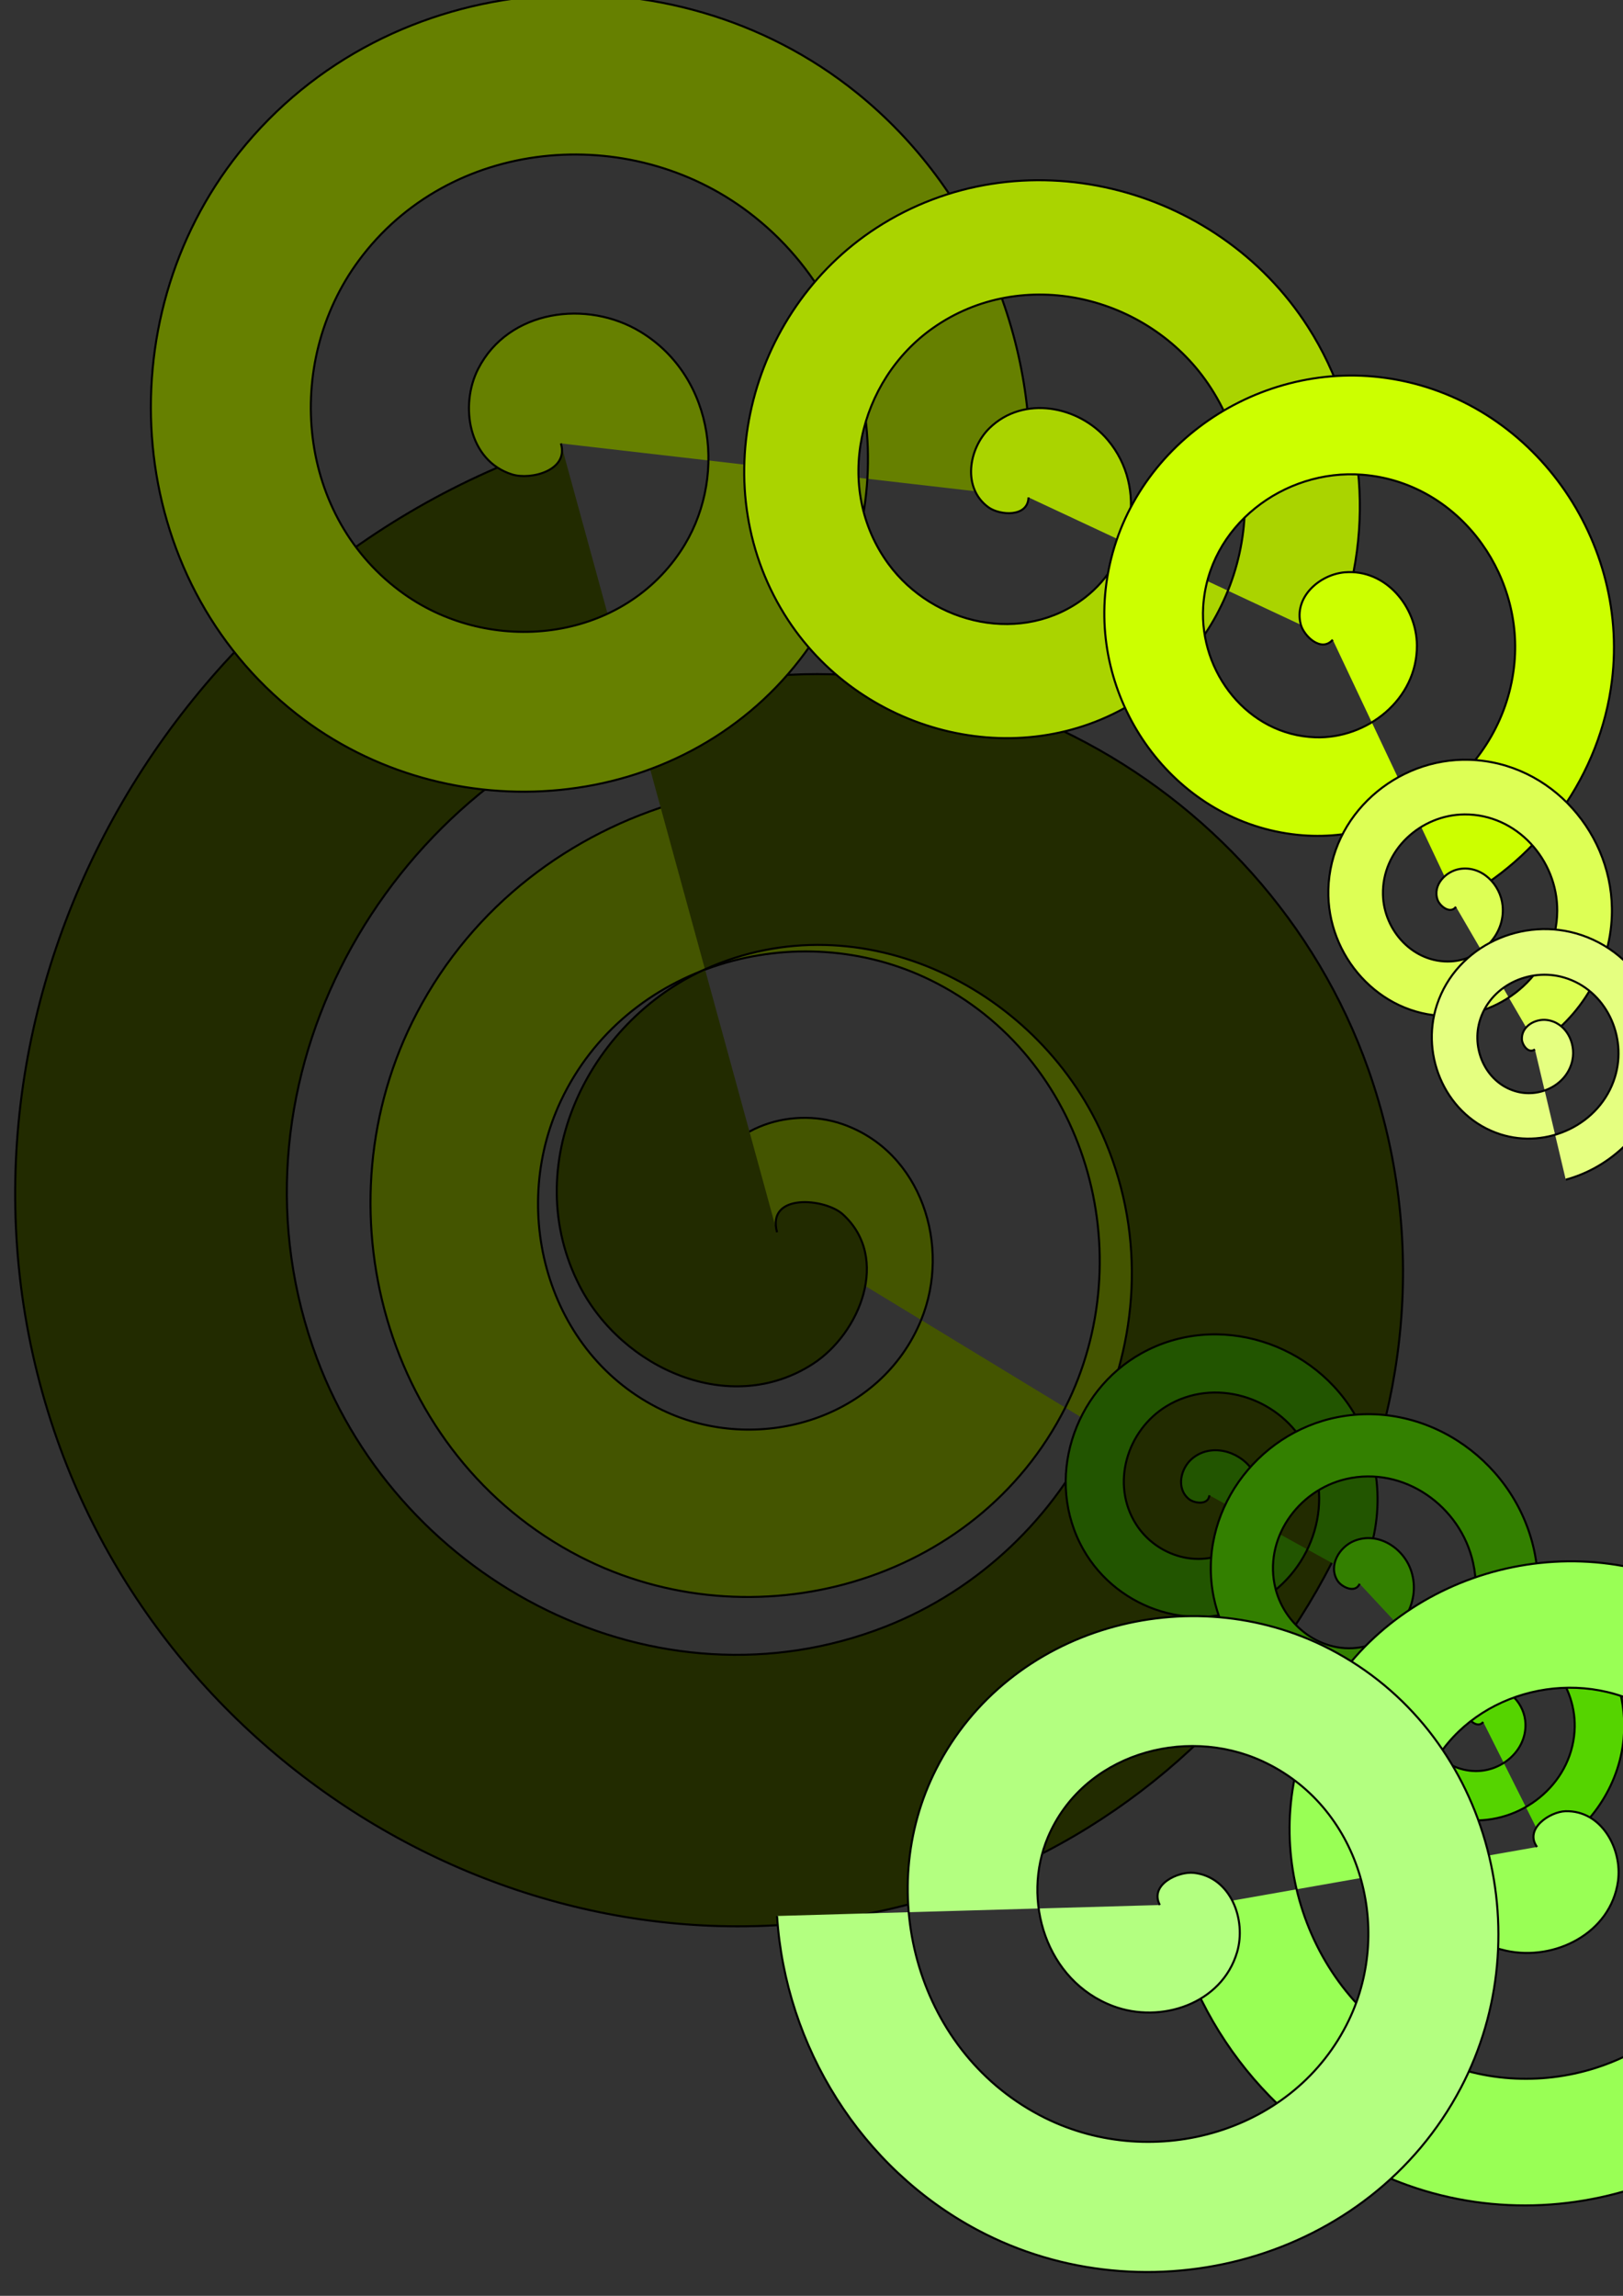 <?xml version="1.0" encoding="UTF-8" standalone="no"?>
<!-- Created with Inkscape (http://www.inkscape.org/) -->

<svg
   xmlns:dc="http://purl.org/dc/elements/1.1/"
   xmlns:cc="http://creativecommons.org/ns#"
   xmlns:rdf="http://www.w3.org/1999/02/22-rdf-syntax-ns#"
   xmlns:svg="http://www.w3.org/2000/svg"
   xmlns="http://www.w3.org/2000/svg"
   xmlns:sodipodi="http://sodipodi.sourceforge.net/DTD/sodipodi-0.dtd"
   xmlns:inkscape="http://www.inkscape.org/namespaces/inkscape"
   width="100%"
   height="100%"
   viewBox="0 0 210 297"
   version="1.1"
   id="svg3796"
   inkscape:version="0.92.2 5c3e80d, 2017-08-06"
   sodipodi:docname="spiral_cat_2.svg">
  <rect x="0" y="0" width="210" height="297" fill="#333333" stroke="none"/>
  <defs
     id="defs3790" />
  <sodipodi:namedview
     id="base"
     pagecolor="#ffffff"
     bordercolor="#666666"
     borderopacity="1.0"
     inkscape:pageopacity="0.0"
     inkscape:pageshadow="2"
     inkscape:zoom="0.35"
     inkscape:cx="400"
     inkscape:cy="560"
     inkscape:document-units="mm"
     inkscape:current-layer="layer1"
     showgrid="false"
     inkscape:window-width="1920"
     inkscape:window-height="1178"
     inkscape:window-x="48"
     inkscape:window-y="37"
     inkscape:window-maximized="0" />
  <g
     inkscape:label="Layer 1"
     inkscape:groupmode="layer"
     id="layer1">
    <path
       sodipodi:type="spiral"
       style="fill:#445500;fill-rule:evenodd;stroke:#000000;stroke-width:0.265"
       id="path3806"
       sodipodi:cx="100.54167"
       sodipodi:cy="159.41666"
       sodipodi:expansion="1"
       sodipodi:revolution="3"
       sodipodi:radius="65.471764"
       sodipodi:argument="-18.303196"
       sodipodi:t0="0"
       d="m 100.542,159.417 c 2.805,1.706 -0.915,4.622 -2.835,4.662 -5.202,0.107 -7.535,-6.02 -6.489,-10.331 1.872,-7.711 10.872,-10.754 17.828,-8.315 10.207,3.579 14.048,15.783 10.142,25.324 -5.206,12.718 -20.713,17.372 -32.821,11.969 -15.237,-6.799 -20.712,-25.652 -13.796,-40.317 8.376,-17.762 30.596,-24.061 47.814,-15.623 20.291,9.944 27.415,35.543 17.45,55.311 -11.505,22.822 -40.493,30.773 -62.807,19.277 -25.355,-13.063 -34.134,-45.444 -21.104,-70.304 14.618,-27.889 50.396,-37.497 77.8,-22.931 30.424,16.171 40.861,55.349 24.757,85.297" />
    <path
       sodipodi:type="spiral"
       style="fill:#222b00;fill-rule:evenodd;stroke:#000000;stroke-width:0.265"
       id="path3808"
       sodipodi:cx="100.54167"
       sodipodi:cy="159.41666"
       sodipodi:expansion="1"
       sodipodi:revolution="3"
       sodipodi:radius="105.81712"
       sodipodi:argument="-20.687857"
       sodipodi:t0="0"
       d="m 100.542,159.417 c -1.402,-5.117 6.205,-4.415 8.504,-2.331 6.23,5.647 2.171,15.437 -3.843,19.34 -10.758,6.982 -24.71,0.569 -30.175,-10.016 -8.02,-15.534 1.011,-34.135 16.19,-41.01 20.231,-9.164 43.616,2.577 51.846,22.364 10.356,24.899 -4.135,53.126 -28.537,62.681 -29.555,11.572 -62.652,-5.688 -73.516,-34.711 -12.804,-34.203 7.238,-72.187 40.884,-84.352 38.847,-14.044 81.729,8.785 95.187,47.058 15.291,43.488 -10.332,91.276 -53.232,106.022 C 75.723,261.004 23.024,232.584 6.993,185.056 -10.805,132.291 20.414,74.677 72.572,57.363" />
    <path
       sodipodi:type="spiral"
       style="fill:#225500;fill-rule:evenodd;stroke:#000000;stroke-width:0.265"
       id="path3810"
       sodipodi:cx="156.16969"
       sodipodi:cy="192.78241"
       sodipodi:expansion="1"
       sodipodi:revolution="3"
       sodipodi:radius="22.691168"
       sodipodi:argument="-18.326277"
       sodipodi:t0="0.031866785"
       d="m 156.482,193.435 c -0.125,1.323 -1.964,1.063 -2.67,0.477 -1.657,-1.375 -1.053,-3.939 0.411,-5.192 2.377,-2.035 5.973,-1.075 7.715,1.299 2.446,3.335 1.104,8.028 -2.187,10.237 -4.278,2.871 -10.091,1.138 -12.759,-3.075 -3.303,-5.216 -1.174,-12.159 3.963,-15.282 6.151,-3.739 14.229,-1.211 17.804,4.851 4.178,7.084 1.249,16.301 -5.74,20.326 -8.016,4.618 -18.374,1.287 -22.849,-6.628 -5.059,-8.947 -1.326,-20.447 7.516,-25.371 9.878,-5.5 22.522,-1.366 27.894,8.404 3.493,6.353 3.521,14.195 0.245,20.64" />
    <path
       sodipodi:type="spiral"
       style="fill:#668000;fill-rule:evenodd;stroke:#000000;stroke-width:0.265"
       id="path3812"
       sodipodi:cx="71.091705"
       sodipodi:cy="56.028"
       sodipodi:expansion="1"
       sodipodi:revolution="3"
       sodipodi:radius="62.54327"
       sodipodi:argument="-18.716206"
       sodipodi:t0="0.0318668"
       d="m 72.572,57.363 c 1.068,3.504 -3.892,4.768 -6.306,4.015 -5.666,-1.768 -6.812,-8.94 -4.393,-13.667 3.928,-7.678 14.103,-8.998 21.028,-4.772 9.729,5.938 11.226,19.31 5.15,28.389 C 80.153,83.13 63.517,84.802 52.3,76.857 38.414,67.021 36.569,47.089 46.393,33.745 58.155,17.768 81.399,15.751 96.866,27.46 114.938,41.142 117.128,67.708 103.53,85.293 87.933,105.464 58.037,107.826 38.335,92.336 16.065,74.827 13.53,41.597 30.914,19.78 50.334,-4.592 86.9,-7.298 110.831,11.981 c 15.56,12.536 23.848,32.501 22.249,52.363" />
    <path
       sodipodi:type="spiral"
       style="fill:#aad400;fill-rule:evenodd;stroke:#000000;stroke-width:0.265"
       id="path3814"
       sodipodi:cx="132.38045"
       sodipodi:cy="63.105148"
       sodipodi:expansion="1"
       sodipodi:revolution="3"
       sodipodi:radius="44.626816"
       sodipodi:argument="-18.393484"
       sodipodi:t0="0.0318668"
       d="m 133.08,64.343 c -0.07,2.613 -3.713,2.345 -5.176,1.29 -3.434,-2.478 -2.587,-7.591 0.12,-10.243 4.396,-4.307 11.58,-2.898 15.31,1.53 5.24,6.22 3.227,15.607 -2.939,20.377 -8.015,6.199 -19.651,3.565 -25.443,-4.349 -7.171,-9.798 -3.909,-23.704 5.759,-30.51 11.575,-8.15 27.761,-4.255 35.577,7.168 9.133,13.348 4.603,31.821 -8.578,40.644 -15.119,10.12 -35.884,4.953 -45.711,-9.988 -11.108,-16.888 -5.303,-39.948 11.397,-50.778 18.657,-12.098 44.013,-5.655 55.845,12.807 7.693,12.004 8.783,27.39 3.206,40.469" />
    <path
       sodipodi:type="spiral"
       style="fill:#ccff00;fill-rule:evenodd;stroke:#000000;stroke-width:0.265"
       id="path3818"
       sodipodi:cx="172.66275"
       sodipodi:cy="81.553391"
       sodipodi:expansion="1"
       sodipodi:revolution="3"
       sodipodi:radius="38.467743"
       sodipodi:argument="-17.701626"
       sodipodi:t0="0.0318668"
       d="m 172.446,82.76 c -1.484,1.696 -3.754,-0.485 -4.145,-1.99 -0.916,-3.533 2.457,-6.461 5.712,-6.733 5.286,-0.441 9.28,4.444 9.321,9.435 0.058,7.01 -6.441,12.135 -13.157,11.909 -8.729,-0.293 -15.005,-8.44 -14.497,-16.879 0.628,-10.447 10.441,-17.883 20.601,-17.085 12.165,0.956 20.767,12.442 19.673,24.323 -1.278,13.883 -14.444,23.654 -28.045,22.262 -15.601,-1.597 -26.543,-16.446 -24.85,-31.767 1.914,-17.319 18.448,-29.433 35.489,-27.438 19.037,2.229 32.325,20.451 30.026,39.211 -1.495,12.199 -9.232,23.011 -20.126,28.626" />
    <path
       sodipodi:type="spiral"
       style="fill:#338000;fill-rule:evenodd;stroke:#000000;stroke-width:0.265"
       id="path3820"
       sodipodi:cx="175.82445"
       sodipodi:cy="204.1217"
       sodipodi:expansion="1"
       sodipodi:revolution="3"
       sodipodi:radius="24.237148"
       sodipodi:argument="-18.010113"
       sodipodi:t0="0.0318668"
       d="m 175.925,204.887 c -0.566,1.302 -2.347,0.427 -2.869,-0.402 -1.226,-1.946 0.239,-4.349 2.141,-5.135 3.089,-1.276 6.421,0.893 7.4,3.881 1.376,4.197 -1.545,8.517 -5.62,9.666 -5.297,1.494 -10.622,-2.196 -11.932,-7.359 -1.621,-6.392 2.847,-12.733 9.099,-14.198 7.486,-1.754 14.847,3.496 16.463,10.838 1.889,8.579 -4.146,16.963 -12.577,18.729 -9.671,2.026 -19.08,-4.795 -20.995,-14.317 -2.164,-10.763 5.444,-21.199 16.056,-23.261 11.855,-2.303 23.318,6.093 25.526,17.795 1.436,7.609 -1.14,15.58 -6.606,21.035" />
    <path
       sodipodi:type="spiral"
       style="fill:#ddff55;fill-rule:evenodd;stroke:#000000;stroke-width:0.265"
       id="path3822"
       sodipodi:cx="188.44897"
       sodipodi:cy="116.63275"
       sodipodi:expansion="1"
       sodipodi:revolution="3"
       sodipodi:radius="21.288021"
       sodipodi:argument="-17.787369"
       sodipodi:t0="0.0318668"
       d="m 188.387,117.308 c -0.738,1.005 -2.093,-0.089 -2.38,-0.901 -0.673,-1.905 1.049,-3.679 2.831,-3.983 2.894,-0.494 5.327,2.011 5.586,4.76 0.364,3.863 -2.976,6.996 -6.69,7.19 -4.827,0.252 -8.673,-3.942 -8.793,-8.619 -0.149,-5.79 4.909,-10.355 10.549,-10.397 6.753,-0.05 12.04,5.876 12,12.478 -0.047,7.715 -6.843,13.726 -14.408,13.603 -8.677,-0.141 -15.414,-7.81 -15.207,-16.338 0.234,-9.64 8.777,-17.103 18.267,-16.81 10.602,0.327 18.792,9.744 18.414,20.197 -0.246,6.797 -4,13.125 -9.74,16.737" />
    <path
       sodipodi:type="spiral"
       style="fill:#55d400;fill-rule:evenodd;stroke:#000000;stroke-width:0.265"
       id="path3824"
       sodipodi:cx="192.01189"
       sodipodi:cy="222.16071"
       sodipodi:expansion="1"
       sodipodi:revolution="3"
       sodipodi:radius="19.273083"
       sodipodi:argument="-17.724865"
       sodipodi:t0="0.0318668"
       d="m 191.917,222.768 c -0.723,0.867 -1.886,-0.199 -2.099,-0.949 -0.5,-1.759 1.156,-3.265 2.783,-3.439 2.643,-0.283 4.7,2.118 4.779,4.617 0.111,3.511 -3.085,6.153 -6.451,6.118 -4.376,-0.045 -7.614,-4.053 -7.458,-8.286 0.193,-5.24 5.021,-9.079 10.12,-8.798 6.104,0.337 10.547,5.99 10.137,11.954 -0.478,6.969 -6.959,12.016 -13.788,11.477 -7.833,-0.618 -13.486,-7.928 -12.817,-15.622 0.757,-8.697 8.898,-14.957 17.457,-14.156 9.561,0.895 16.429,9.867 15.496,19.291 -0.607,6.128 -4.356,11.633 -9.748,14.572" />
    <path
       sodipodi:type="spiral"
       style="fill:#e5ff80;fill-rule:evenodd;stroke:#000000;stroke-width:0.265"
       id="path3826"
       sodipodi:cx="198.81544"
       sodipodi:cy="135.2262"
       sodipodi:expansion="1"
       sodipodi:revolution="3"
       sodipodi:radius="17.793011"
       sodipodi:argument="-17.492821"
       sodipodi:t0="0.0318668"
       d="m 198.602,135.751 c -0.834,0.625 -1.652,-0.579 -1.685,-1.298 -0.076,-1.687 1.731,-2.688 3.23,-2.499 2.434,0.307 3.773,2.901 3.313,5.163 -0.646,3.178 -4.078,4.873 -7.095,4.127 -3.922,-0.97 -5.98,-5.258 -4.942,-9.028 1.286,-4.667 6.439,-7.091 10.96,-5.756 5.413,1.599 8.204,7.621 6.57,12.892 -1.909,6.159 -8.804,9.318 -14.825,7.384 -6.906,-2.218 -10.434,-9.987 -8.199,-16.757 2.527,-7.653 11.17,-11.55 18.69,-9.013 8.4,2.834 12.666,12.353 9.827,20.622 -1.846,5.377 -6.384,9.527 -11.852,11.023" />
    <path
       sodipodi:type="spiral"
       style="fill:#99ff55;fill-rule:evenodd;stroke:#000000;stroke-width:0.265"
       id="path3828"
       sodipodi:cx="200.32735"
       sodipodi:cy="239.54762"
       sodipodi:expansion="1"
       sodipodi:revolution="3.0069025"
       sodipodi:radius="49.48251"
       sodipodi:argument="-15.908362"
       sodipodi:t0="0.031793661"
       d="m 198.878,238.935 c -1.703,-2.337 1.67,-4.562 3.665,-4.625 4.683,-0.147 7.392,4.906 6.81,9.057 -0.944,6.742 -8.191,10.358 -14.449,8.996 -8.792,-1.913 -13.366,-11.498 -11.182,-19.841 2.839,-10.844 14.814,-16.393 25.233,-13.368 12.9,3.745 19.429,18.133 15.553,30.625 -4.641,14.957 -21.455,22.472 -36.017,17.739 -17.016,-5.531 -25.519,-24.778 -19.925,-41.409 6.417,-19.076 28.102,-28.568 46.801,-22.111 21.137,7.3 31.62,31.427 24.296,52.193 -8.181,23.198 -34.752,34.672 -57.585,26.482 -15.554,-5.579 -27.194,-19.278 -30.626,-35.388" />
    <path
       sodipodi:type="spiral"
       style="fill:#b3ff80;fill-rule:evenodd;stroke:#000000;stroke-width:0.265"
       id="path3830"
       sodipodi:cx="151.45366"
       sodipodi:cy="247.28595"
       sodipodi:expansion="1"
       sodipodi:revolution="3.0069001"
       sodipodi:radius="50.915268"
       sodipodi:argument="-15.762653"
       sodipodi:t0="0.031793699"
       d="m 150.07,246.445 c -1.384,-2.634 2.382,-4.395 4.422,-4.161 4.789,0.55 6.792,6.099 5.58,10.238 -1.969,6.723 -9.886,9.321 -16.054,7 -8.665,-3.261 -11.889,-13.703 -8.42,-21.87 4.51,-10.616 17.53,-14.475 27.686,-9.839 12.573,5.74 17.071,21.363 11.259,33.502 -6.959,14.534 -25.199,19.673 -39.318,12.678 -16.497,-8.173 -22.278,-29.038 -14.098,-45.133 9.382,-18.462 32.877,-24.886 50.949,-15.518 20.428,10.589 27.495,36.718 16.937,56.765 -11.794,22.395 -40.56,30.106 -62.581,18.357 -15.001,-8.004 -24.804,-23.688 -25.892,-40.602" />
  </g>
</svg>
